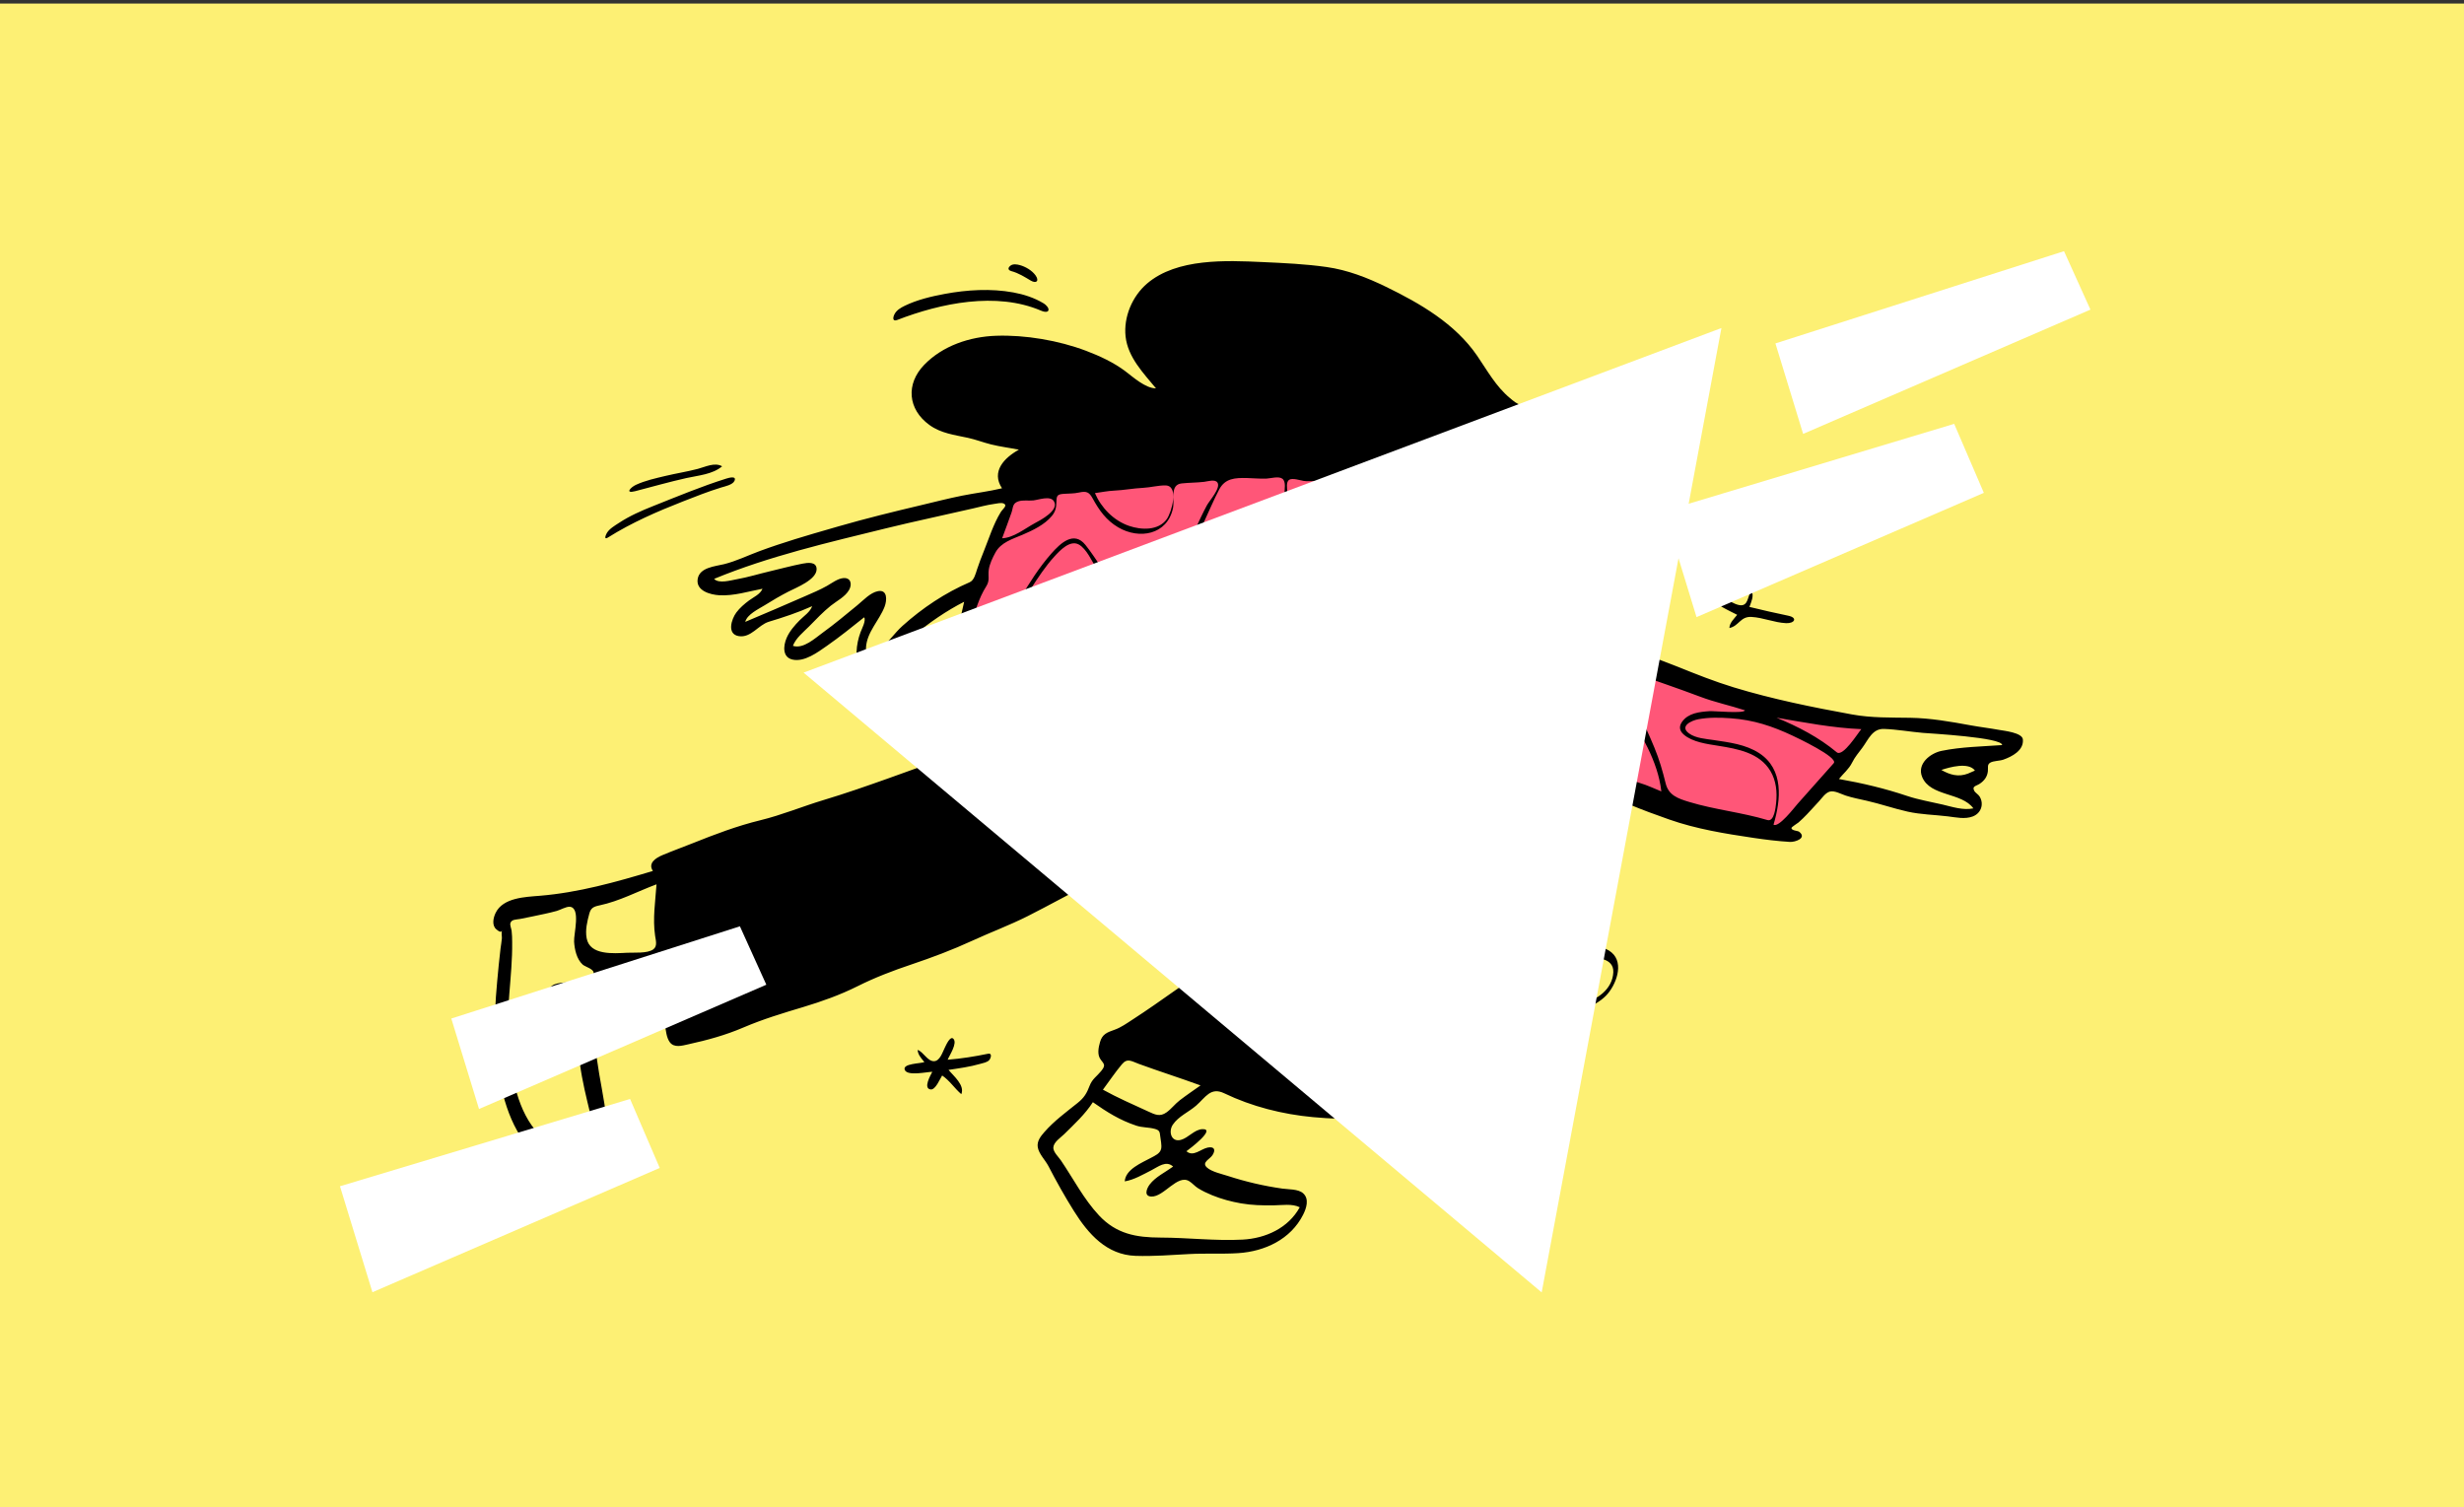 <svg width="690" height="422" viewBox="0 0 690 422" fill="none" xmlns="http://www.w3.org/2000/svg">
<rect x="0" y="0" width="690" height="422" fill="#333333" stroke="none"/>
<g clip-path="url(#clip0_1315_1908)">
<path d="M690 1H0V423H690V1Z" fill="#FDF074"/>
<g clip-path="url(#clip1_1315_1908)">
<path d="M631 37H59V387H631V37Z" fill="#FDF074"/>
<path fill-rule="evenodd" clip-rule="evenodd" d="M269.874 180.553C272.125 171.791 274.246 162.839 277.585 154.419C279.675 149.15 281.89 143.928 284.108 138.712C284.416 137.988 284.546 137.29 285.144 136.93C285.944 136.448 287.598 136.458 288.5 136.293C301.313 133.94 314.259 132.144 327.248 131.134C342.071 129.981 356.521 130.508 371.188 132.927C383.731 134.995 396.151 137.845 408.434 141.109C410.24 141.589 412.044 142.079 413.843 142.583C414.681 142.817 416.073 142.937 416.804 143.427C418.367 144.474 418.897 148.764 419.482 150.581C420.267 153.017 420.723 156.364 422.236 158.437C424.488 161.522 427.915 164.198 430.707 166.762C440.448 175.712 451.127 183.877 463.708 188.302C483.172 195.147 503.697 199.438 523.859 203.68C524.329 203.779 524.798 203.877 525.267 203.974C520.048 209.761 514.828 215.548 509.608 221.336C506.666 224.598 503.723 227.86 500.781 231.122C499.268 232.8 499.434 233.099 497.294 232.632C486.572 230.29 475.87 227.737 465.343 224.624C460.182 223.099 454.933 221.515 450.131 219.044C443.523 215.643 437.32 211.439 431.282 207.121C425.885 203.26 420.616 199.222 415.441 195.07C414.42 194.251 410.739 190.305 409.545 190.562C408.515 190.784 406.733 193.13 405.979 193.813C403.984 195.62 401.982 197.419 399.967 199.204C396.761 202.043 393.486 205.52 389.74 207.657C385.794 209.909 381.27 211.443 377.104 213.236C374.78 214.236 372.455 215.232 370.128 216.226C369.52 216.485 368.672 217.05 368.017 217.064C366.078 217.105 363.262 215.527 361.464 214.912C356.843 213.333 352.257 211.654 347.718 209.853C338.026 206.008 327.375 201.831 319.398 194.912C318.007 193.706 316.647 192.355 315.726 190.742C315.407 190.183 314.932 189.405 314.899 188.745C314.847 187.692 315.438 187.486 316.317 186.828C320.854 183.433 325.746 180.474 330.557 177.49C331.687 176.789 332.82 176.091 333.956 175.4L277.742 179.92C275.119 180.131 272.497 180.342 269.874 180.553Z" fill="#FF5678"/>
<path fill-rule="evenodd" clip-rule="evenodd" d="M353.581 73.388C359.52 73.659 365.608 73.936 371.496 74.773C377.364 75.607 382.841 77.74 388.145 80.322C397.708 84.979 407.483 90.64 413.634 99.597C416.51 103.785 418.856 108.17 422.826 111.467C423.755 112.238 424.767 113.164 425.999 113.4C426.979 113.588 427.844 113.191 428.804 113.143C430.635 113.052 431.329 114.019 431.329 115.841C432.704 115.291 434.201 114.794 435.7 114.996C436.954 115.165 437.95 115.922 439.154 116.24C441.326 116.814 443.451 115.956 445.517 115.316C450.734 113.7 456.464 112.476 461.945 113.052C465.555 113.432 469.93 115 468.06 119.655C466.51 123.518 460.713 125.473 457.051 126.433C453.936 127.251 449.749 126.521 450.012 130.824C450.195 133.827 450.649 137.049 453.838 138.023C455.586 138.558 461.779 139.353 458.162 142.063C455.492 144.065 454.559 147.587 452.528 150.232C449.939 153.604 446.428 156.33 442.325 157.56C437.734 158.938 432.875 158.673 428.159 159.208C431.481 163.797 436.277 166.954 440.643 170.444C445.233 174.113 449.661 178.124 454.974 180.74C459.735 183.085 464.879 184.713 469.797 186.701C474.962 188.789 480.164 190.853 485.495 192.48C496.25 195.761 507.562 198.053 518.618 200.066C524.075 201.06 529.424 200.914 534.936 201.002C540.589 201.093 546.239 202.086 551.789 203.105C554.48 203.6 557.196 203.911 559.886 204.404C561.177 204.64 566.287 205.161 566.47 207.054C566.768 210.137 563.438 211.865 560.999 212.725C559.957 213.092 558.28 213.039 557.378 213.544C556.402 214.09 556.783 214.894 556.672 215.952C556.509 217.489 555.687 218.595 554.428 219.448C553.392 220.149 552.143 220.122 552.857 221.45C553.187 222.063 554.011 222.449 554.39 223.095C554.825 223.832 555.025 224.64 554.936 225.489C554.782 226.973 553.802 228.107 552.435 228.632C550.251 229.471 547.687 228.877 545.449 228.605C541.705 228.149 537.905 228.103 534.211 227.283C530.359 226.428 526.611 225.11 522.755 224.235C520.777 223.786 518.796 223.409 516.863 222.787C515.606 222.382 513.789 221.33 512.45 221.66C511.195 221.968 510.215 223.484 509.395 224.364C508.263 225.579 507.167 226.826 506.017 228.023C505.255 228.816 504.473 229.592 503.641 230.312C503.37 230.546 501.699 231.569 501.676 231.843C501.611 232.619 503.435 232.606 503.826 232.914C506.096 234.71 502.685 235.847 501.213 235.757C497.82 235.55 494.41 235.133 491.05 234.634C483.05 233.446 475.072 232.163 467.422 229.48C459.856 226.826 452.472 224.003 445.474 220.047C438.756 216.251 432.259 211.959 425.914 207.571C422.835 205.442 419.735 203.236 417.135 200.524C414.592 197.871 412.52 194.826 410.411 191.829C405.362 196.711 400.503 201.845 395.079 206.321C389.919 210.578 383.717 212.853 377.715 215.618C377.91 216.874 383.776 217.627 384.847 217.953C389.74 219.444 394.435 221.836 399.194 223.711C407.11 226.832 414.622 230.892 417.259 239.559C419.851 248.079 416.844 256.656 413.177 264.354C408.849 273.44 403.709 281.857 397.494 289.778C394.85 293.148 392.003 296.251 389.102 299.389C386.627 302.066 384.505 305.238 385.542 309.044C387.534 308.421 387.899 309.976 386.596 311.294C385.439 312.464 383.438 312.692 381.893 312.886C377.207 313.474 372.367 313.266 367.676 312.829C359.136 312.032 350.576 309.874 342.843 306.161C338.997 304.313 337.604 307.292 334.959 309.6C332.877 311.414 330.011 312.591 328.429 314.94C327.127 316.872 327.977 319.925 330.68 319.201C332.783 318.637 334.473 316.288 336.701 316.198C340.655 316.037 333.195 321.685 332.24 322.374C334.13 324.066 336.272 321.746 338.178 321.359C340.006 320.987 340.516 321.934 339.542 323.459C338.783 324.649 336.397 325.491 337.984 326.937C339.298 328.136 342.213 328.766 343.827 329.292C348.862 330.93 353.871 332.096 359.113 332.845C360.806 333.086 363.519 332.932 364.892 334.133C366.702 335.718 365.829 338.344 364.913 340.159C361.442 347.035 354.226 350.415 346.815 350.91C342.252 351.214 337.645 350.92 333.066 351.166C328.049 351.437 323.02 351.838 317.992 351.672C309.907 351.405 304.764 345.556 300.733 339.123C298.173 335.036 295.813 330.83 293.596 326.548C292.731 324.875 290.917 323.141 290.609 321.261C290.33 319.569 291.409 318.212 292.457 317.014C295.215 313.863 298.533 311.458 301.774 308.854C303.625 307.368 304.337 306.137 305.161 303.973C305.855 302.152 307.189 301.373 308.364 299.92C309.655 298.321 309.25 298.038 308.242 296.732C307.188 295.364 307.602 293.348 308.045 291.8C308.68 289.579 310.042 289.09 312.077 288.374C313.932 287.722 315.505 286.578 317.15 285.516C325.275 280.27 332.93 274.335 341.156 269.236C349.271 264.205 357.752 259.762 365.498 254.148C359.208 253.302 353.663 249.902 347.73 247.889C344.686 246.856 341.67 245.752 338.724 244.459C337.599 243.965 336.288 243.526 335.285 242.8C334.276 242.071 333.501 241.111 332.444 240.421C329.936 238.782 326.954 237.85 324.257 236.572C321.344 235.193 318.468 233.686 315.762 231.93C313.234 230.291 310.808 228.418 308.707 226.254C307.033 224.53 305.405 222.282 303.035 221.49C303.284 224.794 307.372 227.53 309.613 229.519C313.249 232.745 317.029 235.487 321.093 238.152C316.535 242.062 310.978 244.608 305.64 247.249C299.638 250.218 293.803 253.51 287.825 256.525C282.761 259.079 277.433 261.047 272.285 263.421C266.732 265.981 261.016 268.129 255.221 270.077C249.977 271.84 245.041 273.72 240.093 276.194C235.282 278.6 230.136 280.44 224.99 281.984C219.209 283.719 213.693 285.369 208.133 287.747C203.119 289.892 198.084 291.262 192.778 292.428C191.025 292.813 188.774 293.52 187.547 291.821C186.616 290.534 186.476 288.549 186.209 287.034C185.186 281.24 185.105 275.353 184.185 269.55C180.692 270.605 177.384 271.903 173.699 272.071C171.383 272.176 169.975 272.415 169.398 274.947C170.738 275.098 175.526 275.165 175.655 277.065C175.772 278.779 172.875 278.797 171.848 278.844C170.009 278.927 168.343 278.625 167.362 280.427C168.808 280.962 172.013 279.987 172.653 281.933C173.478 284.444 169.732 284.438 168.384 284.64C166.033 284.993 166.274 286.842 166.435 288.818C166.647 291.418 166.808 294.021 167.159 296.608C167.908 302.135 169.192 307.579 169.8 313.126C170.325 317.923 170.62 322.53 167.195 326.353C165.818 327.89 163.904 329.659 161.74 329.842C159.543 330.027 159.583 328.487 158.216 327.354C157.378 326.66 156.269 326.518 155.282 326.143C154.081 325.688 152.917 325.021 151.838 324.33C149.85 323.056 148.112 321.475 146.707 319.575C141.21 312.139 139.245 301.031 138.701 292.016C138.354 286.284 138.7 280.543 139.225 274.833C139.508 271.758 139.793 268.681 140.165 265.615C140.28 264.665 140.472 263.713 140.544 262.76C140.585 262.215 140.322 261.112 140.6 260.589C140.245 261.256 139.616 260.763 138.991 260.238C137.7 259.153 138.098 257.07 138.788 255.644C140.867 251.345 147.098 251.178 151.152 250.844C162.048 249.945 172.4 247.021 182.832 243.896C181.36 241.69 183.676 240.233 185.471 239.474C188.239 238.305 191.097 237.277 193.891 236.16C200.2 233.637 206.378 231.286 212.984 229.676C218.969 228.219 224.759 225.799 230.664 224.025C236.764 222.192 242.754 220.097 248.754 217.963C260.638 213.735 272.532 209.415 284.065 204.286C286.981 202.989 289.765 201.486 292.579 199.986C294.864 198.768 297.546 197.875 299.484 196.115C301.334 194.435 302.442 192.098 304.453 190.572C306.264 189.198 308.741 189.179 310.242 187.472C312.27 185.165 314.693 184.15 317.447 182.797C318.332 182.362 324.157 180.166 324.038 178.919C319.876 178.919 315.603 180.159 311.486 180.736C307.132 181.347 302.782 182.026 298.396 182.364C291.289 182.91 284.185 182.762 277.109 181.992C276.051 181.876 271.809 181.005 271.077 182.14C270.52 183.005 271.906 184.035 271.919 184.965C271.94 186.329 270.842 187.061 269.598 186.587C267.176 185.665 267.531 181.759 267.757 179.776C268.19 175.984 269.153 172.227 269.995 168.511C264.999 171.057 260.254 174.325 255.952 177.917C252.62 180.699 249.61 184.472 245.7 186.455C241.945 188.36 239.712 186.735 239.866 182.541C239.937 180.62 240.326 178.796 240.99 177.007C241.304 176.162 242.594 173.769 241.99 172.868C238.558 175.607 235.149 178.354 231.547 180.868C229 182.646 225.309 185.419 221.984 184.713C219.047 184.09 219.335 180.855 220.265 178.676C221.073 176.786 222.523 175.106 223.961 173.663C225.15 172.47 226.84 171.4 227.436 169.746C223.492 171.521 219.431 172.863 215.299 174.11C212.361 174.997 210.307 178.679 206.891 178.135C203.471 177.59 204.833 173.359 206.198 171.519C207.153 170.232 208.475 169.099 209.756 168.148C211.006 167.22 212.908 166.411 213.523 164.867C209.528 165.618 205.511 166.923 201.399 166.683C198.958 166.539 194.882 165.472 195.364 162.187C195.852 158.86 200.277 158.605 202.766 157.984C206.159 157.138 209.406 155.549 212.68 154.337C219.285 151.893 226.018 149.932 232.776 147.983L234.91 147.367C242.538 145.167 250.209 143.292 257.931 141.464C261.748 140.56 265.551 139.575 269.398 138.804C273.12 138.058 276.902 137.626 280.595 136.734C277.482 132.031 281.251 128.166 285.321 125.927C282.74 125.405 280.115 125.09 277.556 124.457C275.37 123.916 273.264 123.085 271.062 122.607C267.279 121.785 263.5 121.352 260.27 119.007C254.166 114.574 253.647 107.52 258.79 102.183C263.98 96.796 271.599 94.273 278.93 94.023C287.136 93.742 296.473 95.335 304.152 98.243C307.924 99.672 311.852 101.489 315.085 103.923C317.285 105.578 320.763 108.75 323.715 108.75C320.179 104.469 315.84 100.042 315.202 94.244C314.597 88.755 317.084 82.921 321.258 79.371C329.596 72.279 343.357 72.921 353.581 73.388ZM306.04 308.645C303.863 312.033 300.853 314.785 298.011 317.597C297.03 318.567 295.063 319.802 294.968 321.321C294.891 322.562 296.412 323.957 297.076 324.932C300.587 330.088 303.478 335.782 307.766 340.362C312.614 345.536 318.146 346.542 325.011 346.557C332.632 346.574 340.355 347.528 347.963 347.126C354.409 346.785 360.761 343.912 363.966 338.072C361.878 336.995 358.907 337.508 356.645 337.533C353.559 337.565 350.547 337.509 347.499 336.972C344.737 336.486 342.006 335.755 339.408 334.689C338.063 334.137 336.733 333.506 335.495 332.739C334.589 332.178 333.907 331.318 333.016 330.767C329.732 328.737 325.939 335.193 322.428 335.069C320.278 334.993 321.056 332.876 321.951 331.691C323.566 329.552 326.384 328.232 328.511 326.673C326.531 324.848 324.293 326.762 322.407 327.715C320.049 328.908 317.6 330.371 314.966 330.819C315.163 327.421 319.781 325.599 322.328 324.217C323.462 323.601 324.883 323.031 325.162 321.678C325.372 320.66 325.013 319.213 324.906 318.186C324.771 316.879 324.671 316.462 323.282 316.094C321.597 315.647 319.9 315.776 318.212 315.219C313.593 313.691 309.999 311.424 306.04 308.645ZM155.903 255.088C154.775 255.401 153.636 255.672 152.49 255.914C150.222 256.393 147.951 256.89 145.675 257.325C144.534 257.543 143.266 257.404 142.93 258.495C142.757 259.054 143.192 260.059 143.267 260.64C143.401 261.687 143.41 262.749 143.422 263.803C143.541 273.521 141.512 283.182 142.405 292.899C143.16 301.11 144.926 311.495 150.952 317.61C153.553 320.25 156.753 323.117 160.027 324.921C162.595 326.335 166.181 322.786 166.705 320.33C167.081 318.569 166.454 316.712 166.046 315.014C165.523 312.84 164.993 310.667 164.475 308.491C163.369 303.847 162.363 299.16 162.046 294.386C161.941 292.818 161.964 291.307 162.052 289.746C162.1 288.897 162.499 286.854 161.906 286.128C161.14 285.188 159.389 285.802 158.352 285.882C157.216 285.971 156.106 285.903 154.996 285.612C152.352 284.92 151.889 282.817 154.775 281.843C156.791 281.163 160.474 282.148 162.167 280.839C164.156 279.301 160.136 279.09 159.197 279.05C157.947 278.997 153.801 279.324 154.012 276.992C154.169 275.263 157.738 275.148 158.987 275.074C161.655 274.917 165.031 275.917 166.184 272.697C166.646 271.407 163.864 270.752 163.165 270.112C161.469 268.557 160.912 265.892 160.767 263.707C160.623 261.56 162.735 254.115 159.517 253.918C158.529 253.857 156.887 254.814 155.903 255.088ZM314.149 298.055C312.255 300.312 310.619 302.784 308.855 305.143C312.992 307.428 317.222 309.266 321.5 311.231C323.445 312.124 324.808 312.833 326.691 311.478C328.041 310.506 329.053 309.125 330.371 308.114C332.265 306.663 334.245 305.332 336.187 303.948C330.457 301.855 324.64 300.019 318.913 297.922C316.771 297.137 315.696 296.211 314.149 298.055ZM266.973 290.885C268.198 292.129 265.84 295.574 265.375 296.754C269.174 296.452 272.941 295.853 276.672 295.081C277.942 294.818 277.474 296.366 276.999 296.877C276.411 297.509 275.235 297.7 274.449 297.926C271.558 298.755 268.592 299.155 265.624 299.597C266.982 301.27 270.25 303.887 269.198 306.402C267.3 304.765 265.935 302.586 263.836 301.171C263.23 302.077 261.972 305.272 260.593 305.076C258.428 304.769 260.621 301.035 261.074 300.136C259.616 300.136 254.139 301.417 253.374 299.62C252.592 297.783 257.878 297.842 258.855 297.408L258.673 297.186L258.49 296.965C257.76 296.083 257.058 295.214 256.959 294.003C258.594 294.567 259.685 297.13 261.481 297.168C263.185 297.203 263.945 294.641 264.552 293.428C264.897 292.738 266.069 289.967 266.973 290.885ZM451.292 266.719C454.954 269.811 452.466 276.049 449.695 278.853C446.59 281.994 439.677 284.88 435.742 281.678C433.587 279.925 434.365 277.251 434.895 274.92C435.485 272.329 435.852 270.145 437.995 268.367C441.33 265.601 447.576 263.582 451.292 266.719ZM443.857 268.516C440.284 269.277 436.663 272.85 435.814 276.534C434.7 281.364 439.709 281.717 443.009 280.991C447.159 280.078 451.569 277.031 451.781 272.251C451.964 268.127 446.634 267.925 443.857 268.516ZM183.847 247.634C178.496 249.628 173.466 252.356 167.853 253.539C166.139 253.9 165.436 254.295 165.012 255.892C164.419 258.128 163.856 260.395 164.28 262.731C165.16 267.581 171.903 266.987 175.647 266.797C177.57 266.699 181.267 267.051 182.935 265.85C184.154 264.973 183.642 263.329 183.453 262.048C182.742 257.262 183.517 252.418 183.847 247.634ZM475.576 201.41C473.606 201.782 470.2 203.389 473.024 205.404C474.909 206.748 477.713 206.911 479.927 207.243C484.251 207.892 488.867 208.452 492.62 210.894C499.573 215.418 498.721 223.957 496.641 230.945C498.139 231.828 502.539 226.054 503.368 225.115C506.73 221.306 510.106 217.508 513.495 213.724C514.946 212.105 503.054 206.514 501.985 206.01C496.335 203.35 491.062 201.598 484.725 201.141C481.72 200.925 478.55 200.849 475.576 201.41ZM451.048 187.248C450.508 188.61 451.454 189.228 452.322 190.169C457.18 195.43 460.601 202.876 463.306 209.407C464.655 212.663 465.6 215.947 466.435 219.359C467.254 222.707 469.857 223.602 472.976 224.552C480.16 226.741 487.722 227.474 494.931 229.636C496.863 230.216 497.242 225.965 497.363 224.886C497.708 221.819 497.387 218.618 495.777 215.914C492.733 210.803 486.631 209.716 481.188 208.846C478.076 208.348 473.975 207.834 471.511 205.704C470.275 204.634 470.1 203.408 471.064 202.079C472.822 199.656 475.918 199.345 478.684 199.148C480.031 199.051 488.372 199.895 488.644 198.907C484.491 197.553 480.228 196.659 476.136 195.11C472.944 193.901 469.726 192.76 466.505 191.628L463.284 190.498C460.008 189.348 457.008 187.949 453.865 186.564C452.684 186.045 451.601 185.852 451.048 187.248ZM521.494 209.414C520.454 210.814 519.423 211.99 518.643 213.563C517.733 215.398 516.224 216.569 514.962 218.145C521.515 219.302 527.765 220.772 534.078 222.893C537.32 223.981 540.668 224.519 543.983 225.299C546.765 225.953 549.729 226.967 552.609 226.367C549.329 221.842 540.58 223.093 538.277 217.613C536.71 213.885 540.561 210.911 543.711 210.264C549.212 209.134 555.076 209.047 560.664 208.644C560.723 206.504 540.44 205.396 538.435 205.223C534.874 204.915 531.157 204.246 527.603 204.123C524.304 204.008 523.226 207.083 521.494 209.414ZM444.097 193.762C442.144 195.652 440.231 197.584 438.279 199.477C436.996 200.722 435.258 202.047 434.247 203.53C432.955 205.423 435.217 206.333 436.724 207.229C440.529 209.491 444.461 211.602 448.332 213.754C451.81 215.687 455.427 218.147 459.266 219.278C461.319 219.883 463.247 220.822 465.227 221.615C464.272 213.032 459.349 205.237 454.81 198.081C453.767 196.438 452.69 194.818 451.648 193.176C451.123 192.349 450.148 190.397 449.047 190.228C447.42 189.979 445.084 192.807 444.097 193.762ZM543.638 215.607C546.017 216.972 548.403 217.665 551.087 216.634C551.747 216.364 552.401 216.079 553.047 215.779C551.258 213.337 545.968 214.825 543.638 215.607ZM346.539 185.737C342.321 187.641 337.809 189.538 334.14 192.41C332.786 193.471 329.76 195.698 330.468 197.719C331.074 199.449 334.424 200.922 336.014 201.449C344.382 204.222 353.906 202.205 361.612 207.293C363.697 208.671 364.377 210.471 365.926 212.281C367.327 213.919 369.1 213.716 370.982 213.036C373.454 212.144 375.732 210.777 378.214 209.901C379.483 209.453 381.64 209.156 381.772 207.442C382.392 199.361 380.67 189.066 373.555 184.122C365.567 178.571 354.548 182.123 346.539 185.737ZM342.015 204.568C341.811 205.593 349.729 207.448 350.588 207.685C355.369 209.004 359.836 212.138 364.788 212.643C365.649 210.721 358.789 207.66 357.704 207.265C352.754 205.465 347.214 205.139 342.015 204.568ZM497.488 200.98C503.49 203.442 509.308 206.457 514.339 210.65C516.075 212.095 520.291 205.234 521.235 204.182C513.24 203.849 505.362 202.322 497.488 200.98ZM385.302 152.713C379.738 156.393 374.891 161.205 368.782 164.026C370.694 164.327 372.781 163.088 374.606 162.653C376.384 162.23 378.182 161.951 379.913 161.352C380.976 160.984 385.366 158.608 386.19 160.219C387.478 162.734 378.411 164.474 377.121 164.903C372.767 166.352 368.442 167.869 364.133 169.445C359.959 170.972 355.788 172.615 351.475 173.711C347.095 174.825 342.45 175.112 338.239 176.842C334.515 178.371 331.314 180.902 327.722 182.688C324.12 184.48 320.025 185.588 316.92 188.254C320.297 191.861 324.29 194.882 328.658 197.182C329.358 191.68 335.799 188.548 340.205 186.433C349.812 181.823 364.239 174.872 374.03 182.684C381.186 188.394 382.156 199.227 382.156 207.709C384.094 207.091 385.864 206.108 387.664 205.18C388.911 204.537 388.926 202.747 389.082 201.552C389.339 199.594 389.868 197.698 390.476 195.819C391.819 191.664 393.501 187.611 395.103 183.552C397.697 176.986 400.894 170.511 402.489 163.603C403.529 159.095 404.767 151.347 399.338 149.109C394.64 147.174 389.116 150.191 385.302 152.713ZM361.001 134.364C360.094 134.973 360.433 136.799 360.495 137.715C360.72 141.047 360.579 144.392 360.69 147.73C360.825 151.797 360.855 159.255 365.044 161.535C367.91 163.095 371.473 160.758 373.759 159.166C377.628 156.475 381.178 153.349 385.1 150.721C389.75 147.606 398.561 143.297 403.011 149.157C405.419 152.329 405.081 157.055 404.48 160.745C403.687 165.614 401.835 170.232 399.994 174.782C396.193 184.177 392.226 193.726 390.112 203.671C394.931 200.804 398.679 196.671 402.886 193.04C406.004 190.349 410.634 187.258 411.354 182.872C411.516 181.882 412.474 181.176 413.133 180.513C413.99 179.651 414.594 178.777 415.138 177.677C416.337 175.247 417.116 172.623 417.607 169.963C418.637 164.384 418.146 158.831 417.196 153.285C416.766 150.777 417.397 148.086 416.813 145.641C416.407 143.943 415.211 144.044 413.619 143.658C407.886 142.267 402.142 140.919 396.406 139.542C394.076 138.982 391.542 137.932 389.123 137.967C387.137 137.995 385.469 139.181 383.756 140.039C380.942 141.448 376.469 143.914 373.239 142.513C369.474 140.879 373.861 137.192 371.973 135.447C370.679 134.251 366.81 134.968 365.055 134.671C364.093 134.508 361.884 133.772 361.001 134.364ZM420.245 182.543C417.507 182.975 415.922 184.164 414.414 186.497C412.881 188.868 412.699 190.042 414.884 191.898C417.24 193.898 419.706 195.875 422.208 197.677C425.379 199.961 428.896 201.69 432.03 204.03C433.403 205.054 439.632 197.021 440.713 195.919C442.205 194.399 443.735 192.875 445.335 191.476C445.92 190.965 447.752 189.78 447.753 188.91C447.755 186.713 442.887 184.747 441.321 184.142C437.812 182.787 434.132 182.24 430.393 182.183C427.079 182.133 423.528 182.024 420.245 182.543ZM432.446 172.876C429.876 174.242 427.191 175.394 424.604 176.732C423.686 177.206 417.9 179.64 418.192 181.094C424.704 180.681 431.187 179.578 437.678 180.84C440.593 181.407 443.37 182.357 445.806 184.11C447.651 185.437 449.058 187.988 450.89 185.718C447.15 183.596 443.782 180.784 440.465 178.054C439.014 176.858 437.52 175.734 436.047 174.571C435.171 173.88 433.726 172.196 432.446 172.876ZM278.423 141.109C276.386 141.395 274.4 141.935 272.4 142.399C264.295 144.278 256.16 145.966 248.077 147.954C231.955 151.921 215.35 155.745 199.977 162.1C201.269 163.53 204.694 162.494 206.299 162.213C209.439 161.664 212.486 160.704 215.588 159.98C218.623 159.272 221.668 158.427 224.728 157.837C226.137 157.565 228.622 157.207 228.679 159.322C228.76 162.32 222.941 164.562 220.805 165.658C218.522 166.83 216.311 168.125 214.137 169.488C212.418 170.565 209.249 172.001 208.691 174.142C214.268 171.777 219.849 169.421 225.392 166.976C227.48 166.055 229.595 165.187 231.583 164.063C232.908 163.314 234.614 161.999 236.183 161.881C238.308 161.72 238.66 163.652 237.765 165.211C236.644 167.161 234.332 168.262 232.632 169.627C230.464 171.368 228.545 173.422 226.593 175.393C224.973 177.028 222.886 178.639 222.04 180.85C224.953 181.826 228.263 178.699 230.403 177.154C233.767 174.726 236.9 172.084 240.109 169.46C241.751 168.117 243.708 165.943 245.868 165.542C248.606 165.034 248.38 168.168 247.715 169.896C246.231 173.757 242.757 176.977 242.508 181.33C242.356 184.01 244.623 182.99 246.136 181.915C248.683 180.104 250.408 177.346 252.72 175.269C258.287 170.268 264.661 166.002 271.548 163.04C272.781 162.51 273.224 160.606 273.599 159.462C274.158 157.755 274.802 156.1 275.474 154.431C276.947 150.775 278.154 146.824 280.218 143.448C280.794 142.506 282.279 141.546 281.05 140.992C280.383 140.692 279.112 141.012 278.423 141.109ZM337.217 134.925C335.131 135.169 333.019 135.147 330.929 135.367C327.518 135.727 329.006 139.882 328.456 142.385C326.838 149.754 319.036 151.145 313.124 147.669C309.798 145.713 307.801 142.909 306.013 139.629C304.993 137.759 304.233 137.459 302.124 137.927C300.676 138.248 299.359 138.18 297.886 138.287C296.033 138.421 295.871 138.815 295.833 140.58C295.8 142.148 295.575 143.235 294.532 144.505C292.544 146.924 289.212 148.517 286.373 149.733C283.528 150.952 280.307 151.857 278.744 154.737C277.957 156.189 277.113 157.922 276.885 159.572C276.636 161.375 277.247 162.493 276.197 164.157C274.014 167.614 273.013 171.393 271.91 175.322C271.55 176.602 271.408 177.129 272.803 177.481C274.806 177.986 277.65 177.219 279.705 177.139C281.172 177.081 282.028 174.493 282.504 173.445C283.431 171.406 284.567 169.475 285.705 167.545C288.283 163.174 291.04 158.831 294.408 155.011C296.95 152.128 300.702 148.54 303.957 152.591C307.13 156.539 309.416 161.163 313.231 164.604C316.586 167.631 320.044 167.679 323.524 164.811C326.95 161.986 329.553 158.133 331.683 154.289C333.986 150.131 335.722 145.693 337.967 141.511C338.67 140.2 341.919 136.653 340.929 135.134C340.261 134.109 338.155 134.816 337.217 134.925ZM354.689 134.018C352.852 134.105 351.005 133.898 349.168 133.862C345.844 133.796 343.065 133.912 341.396 137.101C339.922 139.915 338.667 142.908 337.323 145.79C334.402 152.049 331.536 158.454 327.052 163.781C323.079 168.5 317.946 170.877 312.778 166.369C310.486 164.37 308.745 161.791 307.101 159.257C305.783 157.225 304.278 153.648 302.07 152.464C299.607 151.143 296.788 154.173 295.283 155.817C292.752 158.58 290.636 161.831 288.605 164.969C287.131 167.245 285.72 169.57 284.288 171.873C283.708 172.807 281.343 175.861 282.13 177.025C282.92 178.191 286.771 177.394 287.886 177.287C290.547 177.033 293.205 176.941 295.867 176.712C304.149 175.999 312.307 174.177 320.61 173.691C326.079 173.37 331.468 172.312 336.852 171.35C342.086 170.415 347.355 169.778 352.533 168.542C355.578 167.815 358.629 167.088 361.668 166.334C362.72 166.074 367.69 165.363 367.999 163.995C364.576 163.397 362.779 162.068 361.566 158.725C360.046 154.538 359.869 149.872 359.74 145.461C359.69 143.764 359.682 142.067 359.681 140.369L359.681 138.332C359.68 137.115 360.205 134.905 359.109 134.061C358.095 133.28 355.864 133.962 354.689 134.018ZM422.63 161.054C422.774 166.57 421.789 172.13 419.525 177.17C421.893 177.55 424.709 174.576 426.695 173.58C427.46 173.196 432.526 171.353 430.83 169.944C427.709 167.353 425.663 163.733 422.63 161.054ZM490.526 165.54C491.22 166.911 490.362 168.652 489.898 169.954C493.511 170.823 497.109 171.677 500.749 172.414C503.492 172.97 502.535 174.618 500.154 174.504C496.842 174.346 493.761 172.942 490.465 172.759C487.326 172.585 486.956 175.329 484.28 175.858C484.371 174.348 485.591 173.299 486.467 172.167C485.023 171.425 483.547 170.735 482.146 169.918C481.42 169.494 479.415 167.719 480.187 166.775C480.967 165.823 483.01 167.608 483.737 168.001C484.771 168.56 486.834 169.791 488.05 169.438C489.716 168.954 489.369 166.56 490.526 165.54ZM438.469 129.596C437.003 129.698 435.409 129.204 434.021 129.85C432.637 130.494 430.985 131.904 429.827 132.882C428.706 133.828 428.149 134.978 426.756 135.536C425.364 136.095 423.938 136.046 423.402 137.749C424.664 138.096 427.143 137.636 428.132 138.565C429.57 139.918 427.06 141.406 426.019 141.831C424.526 142.441 423.305 142.243 421.778 142.129C421.113 142.08 421.119 141.875 420.575 142.204C418.557 143.426 419.953 147.771 420.608 149.356C423.811 157.114 434.756 154.501 441.068 153.707C439.06 151.681 435.77 149.446 435.604 146.265C435.555 145.317 435.789 143.624 437.005 143.545C437.976 143.482 439.142 144.951 439.747 145.53C441.54 147.247 443.86 150.093 446.454 150.339C449.921 150.668 452.588 145.047 454.026 142.595C452.259 142.262 450.323 142.282 449.296 140.546C448.074 138.483 448.053 135.322 448.074 133C448.093 131.022 448.722 128.858 446.082 128.761C443.649 128.672 440.925 129.426 438.469 129.596ZM205.671 134.669C205.165 135.772 202.97 136.204 202.007 136.499C198.341 137.62 194.762 139.044 191.188 140.44C183.973 143.26 176.838 146.374 170.25 150.517C169.018 151.292 169.622 149.798 169.941 149.259C170.658 148.051 172.165 147.196 173.29 146.456C176.334 144.453 179.559 143.045 182.925 141.705C189.661 139.025 196.5 136.182 203.408 134.01C204.21 133.758 206.349 133.186 205.671 134.669ZM289.345 140.131C288.006 140.27 286.437 139.965 285.149 140.403C283.471 140.973 283.748 142.126 283.251 143.545C282.408 145.953 281.507 148.34 280.627 150.736C283.882 150.584 286.998 148.005 289.756 146.52C291.318 145.68 296.746 142.89 295.109 140.337C294.073 138.721 290.832 139.977 289.345 140.131ZM326.382 135.933C324.367 135.897 322.151 136.508 320.112 136.609C317.377 136.745 314.684 137.266 311.953 137.392C310.156 137.475 308.392 137.845 306.615 138.087C308.383 142.189 311.835 145.777 316.173 147.263C319.595 148.435 324.383 148.634 326.721 145.39C328.067 143.524 330.264 136.003 326.382 135.933ZM431.313 118.989C429.116 120.451 427.355 122.545 425.519 124.413C420.922 129.093 416.164 134.103 414.173 140.517C413.9 141.396 415.973 142.172 416.534 142.206C417.72 142.278 417.961 141.679 418.427 140.676C419.579 138.193 420.02 135.419 421.863 133.301C424.109 130.719 426.813 128.202 429.42 125.984C431.192 124.477 435.533 122.355 436.042 119.863C436.644 116.918 432.644 118.105 431.313 118.989ZM374.632 136.035C373.39 136.396 373.291 137.548 373.007 138.788C371.864 143.771 383.416 138.334 385.025 137.52C384.49 135.92 379.225 136.211 378.006 136.148C377.056 136.1 375.55 135.767 374.632 136.035ZM442.87 138.623C441.158 138.689 441.948 131.689 443.894 132.393C445.562 132.997 443.967 138.58 442.87 138.623ZM202.217 130.574C199.596 132.839 195.481 133.143 192.222 133.87C187.419 134.941 182.659 136.307 177.896 137.539C174.888 138.317 176.581 136.462 178.087 135.765C180.677 134.566 183.608 133.927 186.376 133.267C189.372 132.553 192.434 132.077 195.414 131.298C197.476 130.758 200.137 129.378 202.217 130.574ZM283.763 81.89C286.676 82.426 289.584 83.359 292.138 84.886C294.252 86.151 294.168 88.119 291.488 86.977C278.987 81.65 263.475 84.877 251.268 89.594C249.921 90.114 250.021 88.979 250.428 88.104C250.988 86.899 252.186 86.2 253.336 85.64C256.791 83.958 260.774 83.007 264.531 82.308C270.791 81.144 277.473 80.734 283.763 81.89ZM285.59 74.239C287.178 74.67 289.003 75.74 289.975 77.097C291.112 78.685 290.208 79.497 288.63 78.563C286.869 77.52 285.259 76.481 283.238 75.93C282.171 75.64 282.214 74.97 282.981 74.382C283.698 73.832 284.812 74.027 285.59 74.239Z" fill="black"/>
<g style="mix-blend-mode:overlay">
<path fill-rule="evenodd" clip-rule="evenodd" d="M465.997 143.134L547.235 118.691L555.543 138.011L475.086 172.811L465.997 143.134Z" fill="white"/>
</g>
<g style="mix-blend-mode:overlay">
<path fill-rule="evenodd" clip-rule="evenodd" d="M497.176 96.168L577.991 70.34L585.392 86.698L504.934 121.502L497.176 96.168Z" fill="white"/>
</g>
<g style="mix-blend-mode:overlay">
<path fill-rule="evenodd" clip-rule="evenodd" d="M95.203 332.184L176.441 307.742L184.749 327.061L104.292 361.861L95.203 332.184Z" fill="white"/>
</g>
<g style="mix-blend-mode:overlay">
<path fill-rule="evenodd" clip-rule="evenodd" d="M126.381 285.219L207.197 259.391L214.597 275.749L134.14 310.552L126.381 285.219Z" fill="white"/>
</g>
<g style="mix-blend-mode:overlay">
<path fill-rule="evenodd" clip-rule="evenodd" d="M482.054 91.858L431.721 361.91L225.027 188.355L482.054 91.858Z" fill="white"/>
</g>
</g>
</g>
<defs>
<clipPath id="clip0_1315_1908">
<rect width="690" height="422" fill="white"/>
</clipPath>
<clipPath id="clip1_1315_1908">
<rect width="572" height="350" fill="white" transform="translate(59 37)"/>
</clipPath>
</defs>
</svg>
